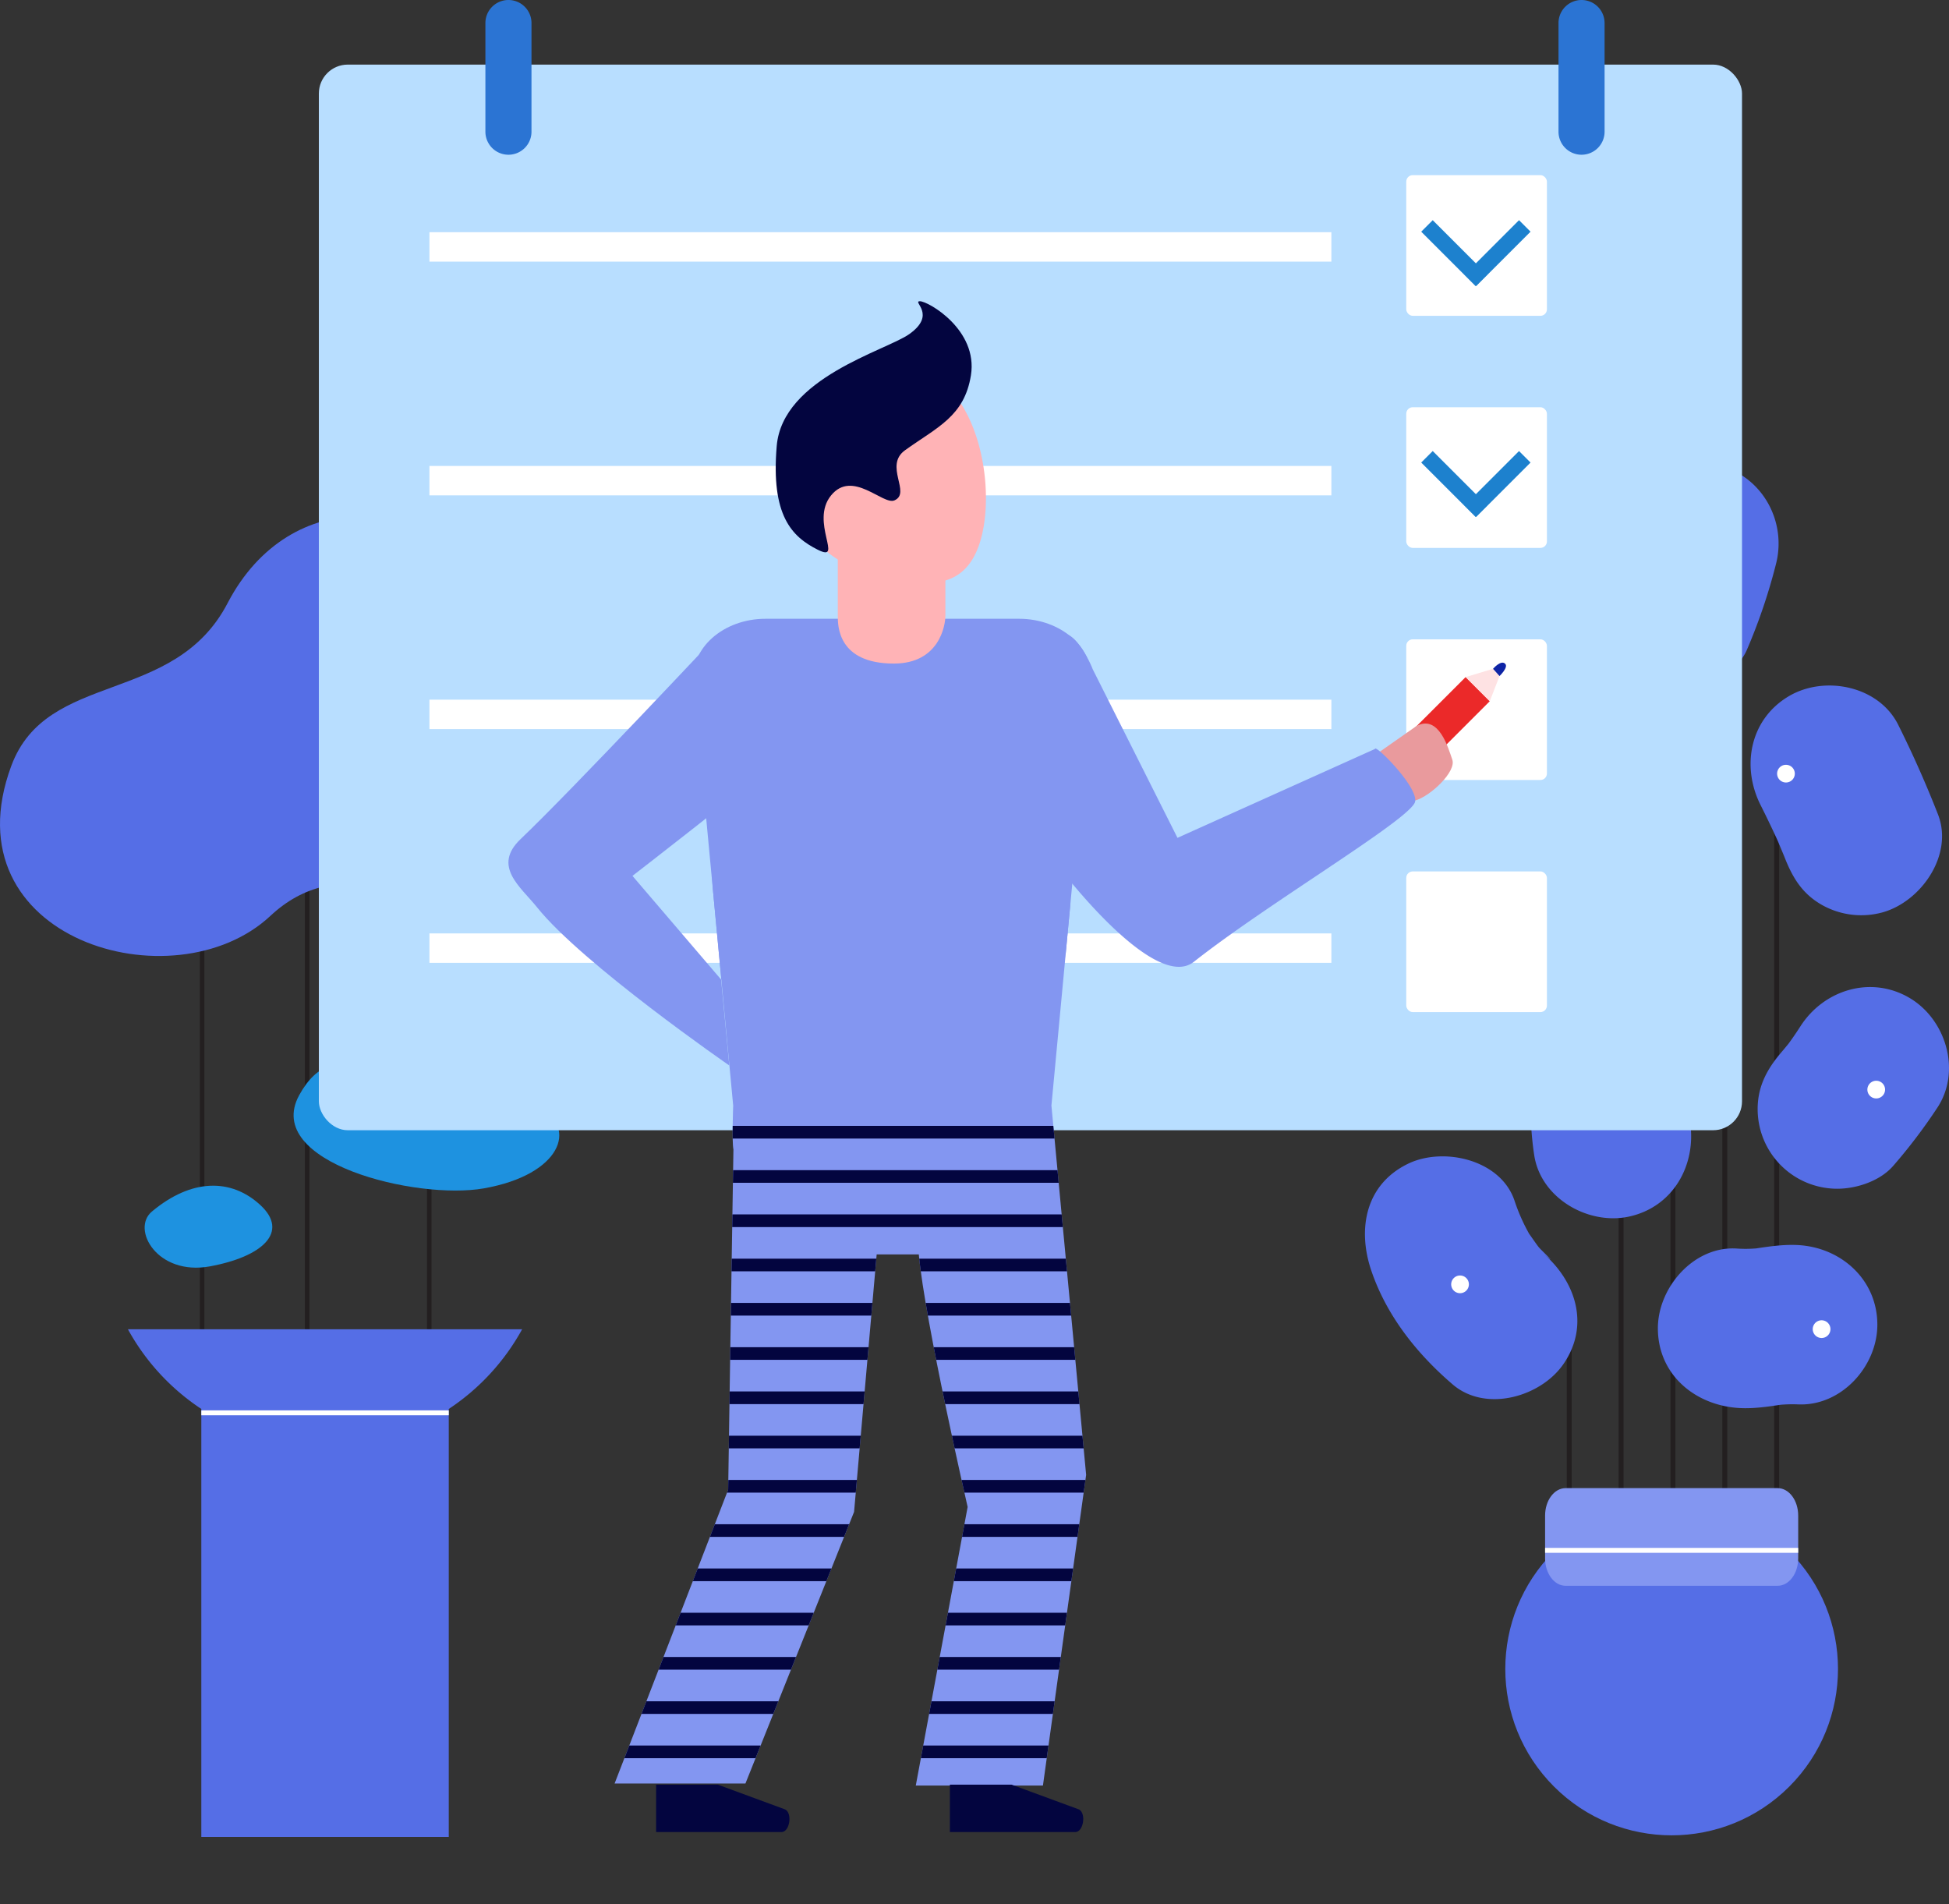 <svg xmlns="http://www.w3.org/2000/svg" xmlns:xlink="http://www.w3.org/1999/xlink" width="644.212" height="629.346" viewBox="0 0 644.212 629.346">
  <rect x="0" y="0" width="644.212" height="629.346" fill="#333333" stroke="none"/>
  <defs>
    <clipPath id="clip-path">
      <path id="Path_2" data-name="Path 2" d="M781.368,179.248h70.108c3.745,0,6.775,4.054,6.775,9.053v14.168c0,5-3.03,9.049-6.775,9.049H781.368c-3.741,0-6.775-4.054-6.775-9.049V188.3C774.593,183.3,777.627,179.248,781.368,179.248Z" transform="translate(-774.593 -179.248)" fill="#1b96e2"/>
    </clipPath>
    <clipPath id="clip-path-2">
      <path id="Path_17" data-name="Path 17" d="M779.052,165.143h-130.3a74.538,74.538,0,0,0,24.259,26.332V332.92H754.8V191.479a74.573,74.573,0,0,0,24.252-26.336Z" transform="translate(-648.756 -165.143)" fill="#c4c4c4"/>
    </clipPath>
    <clipPath id="clip-path-3">
      <path id="Path_30" data-name="Path 30" d="M712.168,262.959H817.356l13.133-139.717c1.176-11.4-9.838-21.181-23.849-21.181H722.885c-14.011,0-25.026,9.783-23.85,21.181Z" transform="translate(-698.949 -102.061)" fill="none"/>
    </clipPath>
    <clipPath id="clip-path-4">
      <path id="Path_33" data-name="Path 33" d="M731.167,145.285H836.355l11.472,122.036L833.549,370H791.522l17.138-92.07s-14.123-61.453-16.14-83.46H778.594l-7.471,85.091-35.907,89.763H691.97l37.537-97.107s1.467-97.929,1.738-112.439C730.709,157.238,731.167,145.285,731.167,145.285Z" transform="translate(-691.97 -145.285)" fill="none"/>
    </clipPath>
  </defs>
  <g id="Leave" transform="translate(-637.396 -47.123)">
    <g id="Group_1" data-name="Group 1" transform="translate(1155.255 479.07)">
      <rect id="Rectangle_2" data-name="Rectangle 2" width="1.632" height="149.262" fill="#231f20"/>
    </g>
    <g id="Group_2" data-name="Group 2" transform="translate(1189.544 229.1)">
      <rect id="Rectangle_3" data-name="Rectangle 3" width="1.632" height="376.928" fill="#231f20"/>
    </g>
    <g id="Group_3" data-name="Group 3" transform="translate(1172.399 350.682)">
      <rect id="Rectangle_4" data-name="Rectangle 4" width="1.632" height="277.649" fill="#231f20"/>
    </g>
    <g id="Group_4" data-name="Group 4" transform="translate(1223.831 297.913)">
      <rect id="Rectangle_5" data-name="Rectangle 5" width="1.632" height="286.575" fill="#231f20"/>
    </g>
    <g id="Group_5" data-name="Group 5" transform="translate(1206.689 223.424)">
      <rect id="Rectangle_6" data-name="Rectangle 6" width="1.632" height="386.992" fill="#231f20"/>
    </g>
    <g id="Group_6" data-name="Group 6" transform="translate(1112.171 520.947)">
      <circle id="Ellipse_1" data-name="Ellipse 1" cx="54.985" cy="54.985" r="54.985" transform="translate(0 77.761) rotate(-45)" fill="#556ee6"/>
    </g>
    <g id="Group_9" data-name="Group 9" transform="translate(1148.102 538.948)">
      <path id="Path_1" data-name="Path 1" d="M781.368,179.248h70.108c3.745,0,6.775,4.054,6.775,9.053v14.168c0,5-3.03,9.049-6.775,9.049H781.368c-3.741,0-6.775-4.054-6.775-9.049V188.3C774.593,183.3,777.627,179.248,781.368,179.248Z" transform="translate(-774.593 -179.248)" fill="#8396f1"/>
      <g id="Group_8" data-name="Group 8" clip-path="url(#clip-path)">
        <g id="Group_7" data-name="Group 7" transform="translate(-14.278 19.754)">
          <rect id="Rectangle_7" data-name="Rectangle 7" width="102.67" height="1.632" fill="#fff"/>
        </g>
      </g>
    </g>
    <g id="Group_11" data-name="Group 11" transform="translate(1165.758 200.173)">
      <g id="Group_10" data-name="Group 10">
        <path id="Path_3" data-name="Path 3" d="M787.246,107.533a160.458,160.458,0,0,1-6.358,20.693q1.323-3.144,2.65-6.287c-.22.51-.439,1.024-.659,1.537-2.933,6.819-4.713,12.805-2.654,20.283a26.338,26.338,0,0,0,32.385,18.389c5.9-1.623,13.2-6.2,15.731-12.1a188.745,188.745,0,0,0,9.674-28.521c3.536-13.9-4.359-28.525-18.385-32.385C806,85.4,790.782,93.63,787.246,107.533Z" transform="translate(-779.336 -88.239)" fill="#556ee6"/>
      </g>
    </g>
    <g id="Group_13" data-name="Group 13" transform="translate(1088.559 429.297)">
      <g id="Group_12" data-name="Group 12">
        <path id="Path_4" data-name="Path 4" d="M760.651,187.417c5.048,14.994,15.091,27.594,26.958,37.764,10.911,9.351,29.128,4.11,36.61-6.771,8.774-12.753,4.113-27.282-6.771-36.61,5.766,4.94-.249-.648-1.347-1.924-.975-1.132-5.669-8.212-1.846-2.155a61.79,61.79,0,0,1-6.224-13.3c-4.586-13.624-23.529-17.842-35.188-12.191-14.123,6.846-16.762,21.6-12.191,35.188Z" transform="translate(-758.597 -149.791)" fill="#556ee6"/>
      </g>
    </g>
    <g id="Group_15" data-name="Group 15" transform="translate(1143.334 341.095)">
      <g id="Group_14" data-name="Group 14">
        <path id="Path_5" data-name="Path 5" d="M778.858,150.827c-.086,9.436-1.939,18.575-3.659,27.818a104,104,0,0,0-.711,35.27c2.151,14.2,17.775,23.15,31.2,20.313,14.655-3.1,22.465-17.019,20.317-31.2q-.692-4.981-.294-1.526-.044-2.831.149-5.654a112.4,112.4,0,0,1,1.91-14c1.642-9.273,3.574-18.363,3.659-27.821.123-14.335-9.824-26.984-24.687-27.881-13.754-.826-27.758,10.333-27.881,24.687Z" transform="translate(-773.312 -126.096)" fill="#556ee6"/>
      </g>
    </g>
    <g id="Group_17" data-name="Group 17" transform="translate(1216.025 273.686)">
      <g id="Group_16" data-name="Group 16">
        <path id="Path_6" data-name="Path 6" d="M796.134,147.474q2.68,5.327,5.174,10.739c.726,1.571,1.418,3.157,2.111,4.746-3.164-7.251,0,.123.592,1.627,2.6,6.663,5.714,11.994,12.1,15.735a26.5,26.5,0,0,0,20.287,2.654c12.753-3.51,23.615-19,18.385-32.385Q848.87,135.453,841.6,120.9c-6.444-12.813-24.233-16.349-36.018-9.444-12.954,7.586-15.891,23.2-9.448,36.018Z" transform="translate(-792.84 -107.987)" fill="#556ee6"/>
      </g>
    </g>
    <g id="Group_19" data-name="Group 19" transform="translate(1218.359 373.344)">
      <g id="Group_18" data-name="Group 18">
        <path id="Path_7" data-name="Path 7" d="M807.59,147.759c-1.857,2.907-3.857,5.71-5.96,8.442q2.055-2.663,4.117-5.327-2.228,2.848-4.571,5.6c-4.665,5.5-7.709,11.182-7.709,18.616a26.326,26.326,0,0,0,26.323,26.325c6.475,0,14.3-2.613,18.618-7.713a180.535,180.535,0,0,0,14.648-19.368c7.735-12.1,2.561-28.987-9.444-36.018-12.753-7.471-28.309-2.624-36.022,9.444Z" transform="translate(-793.467 -134.76)" fill="#556ee6"/>
      </g>
    </g>
    <g id="Group_21" data-name="Group 21" transform="translate(1185.382 458.563)">
      <g id="Group_20" data-name="Group 20">
        <path id="Path_8" data-name="Path 8" d="M810.933,211.523c6.153.462,12.3-.815,18.37-1.649l-7,.938a47.282,47.282,0,0,1,8.521-.458c14.343.722,26.325-12.526,26.325-26.329,0-14.9-12-25.6-26.325-26.325-6.138-.309-12.273.964-18.322,1.783q3.5-.469,7-.942a42.568,42.568,0,0,1-8.569.328c-14.328-1.072-26.325,12.79-26.325,26.329,0,15.161,12.02,25.253,26.325,26.325Z" transform="translate(-784.608 -157.653)" fill="#556ee6"/>
      </g>
    </g>
    <g id="Group_22" data-name="Group 22" transform="translate(1109.251 280.872)">
      <path id="Path_9" data-name="Path 9" d="M770.008,112.844a2.926,2.926,0,1,1-2.926-2.926A2.926,2.926,0,0,1,770.008,112.844Z" transform="translate(-764.156 -109.918)" fill="#fff"/>
    </g>
    <g id="Group_23" data-name="Group 23" transform="translate(1187.061 247.233)">
      <path id="Path_10" data-name="Path 10" d="M790.907,103.807a2.924,2.924,0,1,1-2.922-2.926,2.924,2.924,0,0,1,2.922,2.926Z" transform="translate(-785.059 -100.881)" fill="#fff"/>
    </g>
    <g id="Group_24" data-name="Group 24" transform="translate(1224.795 299.887)">
      <path id="Path_11" data-name="Path 11" d="M801.044,117.948a2.924,2.924,0,1,1-2.926-2.922,2.924,2.924,0,0,1,2.926,2.922Z" transform="translate(-795.196 -115.026)" fill="#fff"/>
    </g>
    <g id="Group_25" data-name="Group 25" transform="translate(1186.581 378.798)">
      <path id="Path_12" data-name="Path 12" d="M790.778,139.151a2.924,2.924,0,1,1-2.925-2.926,2.924,2.924,0,0,1,2.925,2.926Z" transform="translate(-784.93 -136.225)" fill="#fff"/>
    </g>
    <g id="Group_26" data-name="Group 26" transform="translate(1254.63 404.312)">
      <path id="Path_13" data-name="Path 13" d="M809.059,146a2.924,2.924,0,1,1-2.922-2.926A2.924,2.924,0,0,1,809.059,146Z" transform="translate(-803.211 -143.079)" fill="#fff"/>
    </g>
    <g id="Group_27" data-name="Group 27" transform="translate(1236.569 483.473)">
      <path id="Path_14" data-name="Path 14" d="M804.211,167.271a2.926,2.926,0,1,1-2.926-2.926,2.926,2.926,0,0,1,2.926,2.926Z" transform="translate(-798.359 -164.345)" fill="#fff"/>
    </g>
    <g id="Group_28" data-name="Group 28" transform="translate(1117.067 468.671)">
      <path id="Path_15" data-name="Path 15" d="M772.056,162.763a2.924,2.924,0,1,1-3.406-2.345A2.924,2.924,0,0,1,772.056,162.763Z" transform="translate(-766.256 -160.369)" fill="#fff"/>
    </g>
    <g id="Group_30" data-name="Group 30" transform="translate(738.173 312.136)">
      <g id="Group_29" data-name="Group 29">
        <rect id="Rectangle_8" data-name="Rectangle 8" width="1.5" height="185.181" fill="#231f20"/>
      </g>
    </g>
    <g id="Group_32" data-name="Group 32" transform="translate(703.457 327.734)">
      <g id="Group_31" data-name="Group 31">
        <rect id="Rectangle_9" data-name="Rectangle 9" width="1.5" height="163.42" fill="#231f20"/>
      </g>
    </g>
    <g id="Group_34" data-name="Group 34" transform="translate(778.525 340.777)">
      <g id="Group_33" data-name="Group 33">
        <rect id="Rectangle_10" data-name="Rectangle 10" width="1.5" height="163.421" fill="#231f20"/>
      </g>
    </g>
    <g id="Group_37" data-name="Group 37" transform="translate(679.683 486.443)">
      <path id="Path_16" data-name="Path 16" d="M779.052,165.143h-130.3a74.538,74.538,0,0,0,24.259,26.332V332.92H754.8V191.479a74.573,74.573,0,0,0,24.252-26.336Z" transform="translate(-648.756 -165.143)" fill="#556ee6"/>
      <g id="Group_36" data-name="Group 36" clip-path="url(#clip-path-2)">
        <g id="Group_35" data-name="Group 35" transform="translate(10.993 26.793)">
          <rect id="Rectangle_11" data-name="Rectangle 11" width="158.22" height="1.632" fill="#fff"/>
        </g>
      </g>
    </g>
    <g id="Group_38" data-name="Group 38" transform="translate(637.396 217.771)">
      <path id="Path_18" data-name="Path 18" d="M795.447,118.111c-14.863-31.856-62.038-36.372-82.824,3.54-17.7,33.982-59.737,22.037-71.5,53.8-21.24,57.34,53.834,79.325,85.657,49.553,21.947-20.529,49.888-8.316,74.333,11.327,39.643,31.856,101.235-36.1,62.3-67.96C833.192,143.65,813.765,157.363,795.447,118.111Z" transform="translate(-637.396 -92.966)" fill="#556ee6"/>
    </g>
    <g id="Group_39" data-name="Group 39" transform="translate(685.205 438.994)">
      <path id="Path_19" data-name="Path 19" d="M652.628,160.942c-6.939,5.814,1.776,21.311,19.182,18.113s26.29-11.364,16.69-20.246S665.772,149.931,652.628,160.942Z" transform="translate(-650.239 -152.396)" fill="#1e92e0"/>
    </g>
    <g id="Group_40" data-name="Group 40" transform="translate(734.439 398.695)">
      <path id="Path_20" data-name="Path 20" d="M665.306,151.974c11.859-21.746,30.04-3.521,41.371,2.018,22.707,11.1,26.4-3.451,38.348,2.524,12.109,6.053,7.065,21.694-18.668,26.236C703.993,186.7,653.193,174.174,665.306,151.974Z" transform="translate(-663.466 -141.57)" fill="#1e92e0"/>
    </g>
    <g id="Group_41" data-name="Group 41" transform="translate(742.788 68.474)">
      <rect id="Rectangle_12" data-name="Rectangle 12" width="470.406" height="352.189" rx="9.562" fill="#b8deff"/>
    </g>
    <g id="Group_42" data-name="Group 42" transform="translate(779.342 123.863)">
      <rect id="Rectangle_13" data-name="Rectangle 13" width="298.12" height="9.724" fill="#fff"/>
    </g>
    <g id="Group_43" data-name="Group 43" transform="translate(779.342 201.113)">
      <rect id="Rectangle_14" data-name="Rectangle 14" width="298.12" height="9.724" fill="#fff"/>
    </g>
    <g id="Group_44" data-name="Group 44" transform="translate(779.342 278.363)">
      <rect id="Rectangle_15" data-name="Rectangle 15" width="298.12" height="9.724" fill="#fff"/>
    </g>
    <g id="Group_45" data-name="Group 45" transform="translate(779.342 355.613)">
      <rect id="Rectangle_16" data-name="Rectangle 16" width="298.12" height="9.724" fill="#fff"/>
    </g>
    <g id="Group_46" data-name="Group 46" transform="translate(1102.214 105.009)">
      <rect id="Rectangle_17" data-name="Rectangle 17" width="46.489" height="46.49" rx="2.136" fill="#fff"/>
    </g>
    <g id="Group_47" data-name="Group 47" transform="translate(1102.214 181.714)">
      <rect id="Rectangle_18" data-name="Rectangle 18" width="46.489" height="46.489" rx="2.136" fill="#fff"/>
    </g>
    <g id="Group_48" data-name="Group 48" transform="translate(1102.214 258.42)">
      <rect id="Rectangle_19" data-name="Rectangle 19" width="46.489" height="46.489" rx="2.136" fill="#fff"/>
    </g>
    <g id="Group_49" data-name="Group 49" transform="translate(1102.214 335.126)">
      <rect id="Rectangle_20" data-name="Rectangle 20" width="46.489" height="46.489" rx="2.136" fill="#fff"/>
    </g>
    <g id="Group_50" data-name="Group 50" transform="translate(1100.298 270.896)">
      <rect id="Rectangle_21" data-name="Rectangle 21" width="30.453" height="11.291" transform="translate(0 21.533) rotate(-45)" fill="#eb2929"/>
    </g>
    <g id="Group_51" data-name="Group 51" transform="translate(1092.541 286.249)">
      <path id="Path_21" data-name="Path 21" d="M772.42,136.748c4.981-1.433,13.5-9.511,12.143-13.427-1.329-3.838-4.43-14.983-11.793-11.178l-13.1,9.18,6.4,17.253Z" transform="translate(-759.667 -111.362)" fill="#e99a9d"/>
    </g>
    <g id="Group_52" data-name="Group 52" transform="translate(840.544 412.523)">
      <path id="Path_22" data-name="Path 22" d="M731.167,145.285H836.355l11.472,122.036L833.549,370H791.522l17.138-92.07s-14.123-61.453-16.14-83.46H778.594l-7.471,85.091-35.907,89.763H691.97l37.537-97.107s1.467-97.929,1.738-112.439C730.709,157.238,731.167,145.285,731.167,145.285Z" transform="translate(-691.97 -145.285)" fill="#8396f1"/>
    </g>
    <g id="Group_53" data-name="Group 53" transform="translate(866.522 251.625)">
      <path id="Path_23" data-name="Path 23" d="M712.168,262.959H817.356l13.133-139.717c1.176-11.4-9.838-21.181-23.849-21.181H722.885c-14.011,0-25.026,9.783-23.85,21.181Z" transform="translate(-698.949 -102.061)" fill="#8396f1"/>
    </g>
    <g id="Group_54" data-name="Group 54" transform="translate(914.319 225.813)">
      <path id="Path_24" data-name="Path 24" d="M730.312,135.743c-18.631,0-18.523-12.671-18.523-15.716V99.408c0-4.668,6.965-4.273,11.108-4.273h13.341c4.143,0,11.108,3.786,11.108,8.454v16.438C747.346,123.038,745.384,135.743,730.312,135.743Z" transform="translate(-711.789 -95.127)" fill="#ffb3b6"/>
    </g>
    <g id="Group_55" data-name="Group 55" transform="translate(898.276 168.726)">
      <path id="Path_25" data-name="Path 25" d="M770.666,136.864c-5.356,18.128-20.518,15.351-38.65,9.995a34.232,34.232,0,1,1,19.4-65.657C769.549,86.559,776.023,118.732,770.666,136.864Z" transform="translate(-707.479 -79.791)" fill="#ffb3b6"/>
    </g>
    <g id="Group_56" data-name="Group 56" transform="translate(976.312 256.8)">
      <path id="Path_26" data-name="Path 26" d="M750.711,114.957l28.015,55.721L844.01,141.3c0-1.8,15.459,13.747,13.055,17.953-3.9,6.823-48.961,33.457-72.922,52.393-13.4,10.594-46.206-32.936-48.083-36.059-2.993-4.992-7.05-35.906-7.612-53.156a7.582,7.582,0,0,1,6.809-7.787l6.213-11.182C744.911,103.108,749.5,111.714,750.711,114.957Z" transform="translate(-728.443 -103.451)" fill="#8396f1"/>
    </g>
    <g id="Group_57" data-name="Group 57" transform="translate(805.45 256.211)">
      <path id="Path_27" data-name="Path 27" d="M752.367,103.293s-48.637,51.876-65.794,68.217c-9.466,9.016,0,15.776,5.409,22.536,15,18.75,63.56,52.293,63.56,52.293l-2.706-28.4-29.3-34.261s41.211-31.827,42.588-34.116c3.748-6.254.625-33.766.625-33.766Z" transform="translate(-682.542 -103.293)" fill="#8396f1"/>
    </g>
    <g id="Group_58" data-name="Group 58" transform="translate(951.368 636.952)">
      <path id="Path_28" data-name="Path 28" d="M742.167,205.576H721.742v15.668h41.427c2.732,0,3.674-6.142,1.281-7.467Z" transform="translate(-721.742 -205.576)" fill="#03053f"/>
    </g>
    <g id="Group_59" data-name="Group 59" transform="translate(854.261 636.952)">
      <path id="Path_29" data-name="Path 29" d="M716.08,205.576H695.655v15.668h41.427c2.732,0,3.674-6.142,1.28-7.467Z" transform="translate(-695.655 -205.576)" fill="#03053f"/>
    </g>
    <g id="Group_63" data-name="Group 63" transform="translate(866.522 251.625)">
      <g id="Group_62" data-name="Group 62" clip-path="url(#clip-path-3)">
        <g id="Group_60" data-name="Group 60" transform="translate(122.983 40.225)">
          <rect id="Rectangle_22" data-name="Rectangle 22" width="1.632" height="76.281" fill="#8396f1"/>
        </g>
        <g id="Group_61" data-name="Group 61" transform="translate(3.628 43.944)">
          <rect id="Rectangle_23" data-name="Rectangle 23" width="1.632" height="75.387" transform="translate(0 0.103) rotate(-3.612)" fill="#8396f1"/>
        </g>
      </g>
    </g>
    <g id="Group_64" data-name="Group 64" transform="translate(1121.831 268.166)">
      <path id="Path_31" data-name="Path 31" d="M767.535,109.235l7.985,7.984,3.226-8.326L776.6,106.5Z" transform="translate(-767.535 -106.504)" fill="#fee2e3"/>
    </g>
    <g id="Group_65" data-name="Group 65" transform="translate(1130.897 266.128)">
      <path id="Path_32" data-name="Path 32" d="M769.971,107.993l2.144,2.39s3.045-2.885,1.872-4.057C772.584,104.919,769.971,107.993,769.971,107.993Z" transform="translate(-769.971 -105.957)" fill="#0e24a5"/>
    </g>
    <g id="Group_83" data-name="Group 83" transform="translate(840.544 412.523)">
      <g id="Group_82" data-name="Group 82" clip-path="url(#clip-path-4)">
        <g id="Group_81" data-name="Group 81" transform="translate(-19.313 6.705)">
          <g id="Group_66" data-name="Group 66">
            <rect id="Rectangle_24" data-name="Rectangle 24" width="189.861" height="4.179" fill="#03053f"/>
          </g>
          <g id="Group_67" data-name="Group 67" transform="translate(0 14.627)">
            <rect id="Rectangle_25" data-name="Rectangle 25" width="189.861" height="4.18" fill="#03053f"/>
          </g>
          <g id="Group_68" data-name="Group 68" transform="translate(0 29.255)">
            <rect id="Rectangle_26" data-name="Rectangle 26" width="189.861" height="4.179" fill="#03053f"/>
          </g>
          <g id="Group_69" data-name="Group 69" transform="translate(0 43.883)">
            <rect id="Rectangle_27" data-name="Rectangle 27" width="189.861" height="4.179" fill="#03053f"/>
          </g>
          <g id="Group_70" data-name="Group 70" transform="translate(0 58.511)">
            <rect id="Rectangle_28" data-name="Rectangle 28" width="189.861" height="4.179" fill="#03053f"/>
          </g>
          <g id="Group_71" data-name="Group 71" transform="translate(0 73.138)">
            <rect id="Rectangle_29" data-name="Rectangle 29" width="189.861" height="4.179" fill="#03053f"/>
          </g>
          <g id="Group_72" data-name="Group 72" transform="translate(0 87.766)">
            <rect id="Rectangle_30" data-name="Rectangle 30" width="189.861" height="4.179" fill="#03053f"/>
          </g>
          <g id="Group_73" data-name="Group 73" transform="translate(0 102.393)">
            <rect id="Rectangle_31" data-name="Rectangle 31" width="189.861" height="4.179" fill="#03053f"/>
          </g>
          <g id="Group_74" data-name="Group 74" transform="translate(0 117.021)">
            <rect id="Rectangle_32" data-name="Rectangle 32" width="189.861" height="4.18" fill="#03053f"/>
          </g>
          <g id="Group_75" data-name="Group 75" transform="translate(0 131.649)">
            <rect id="Rectangle_33" data-name="Rectangle 33" width="189.861" height="4.179" fill="#03053f"/>
          </g>
          <g id="Group_76" data-name="Group 76" transform="translate(0 146.277)">
            <rect id="Rectangle_34" data-name="Rectangle 34" width="189.861" height="4.179" fill="#03053f"/>
          </g>
          <g id="Group_77" data-name="Group 77" transform="translate(0 160.904)">
            <rect id="Rectangle_35" data-name="Rectangle 35" width="189.861" height="4.18" fill="#03053f"/>
          </g>
          <g id="Group_78" data-name="Group 78" transform="translate(0 175.532)">
            <rect id="Rectangle_36" data-name="Rectangle 36" width="189.861" height="4.18" fill="#03053f"/>
          </g>
          <g id="Group_79" data-name="Group 79" transform="translate(0 190.159)">
            <rect id="Rectangle_37" data-name="Rectangle 37" width="189.861" height="4.179" fill="#03053f"/>
          </g>
          <g id="Group_80" data-name="Group 80" transform="translate(0 204.787)">
            <rect id="Rectangle_38" data-name="Rectangle 38" width="189.861" height="4.18" fill="#03053f"/>
          </g>
        </g>
      </g>
    </g>
    <g id="Group_84" data-name="Group 84" transform="translate(893.8 146.679)">
      <path id="Path_34" data-name="Path 34" d="M745.5,139.692c5.7-2.442-3.589-11.476,3.536-16.591,10.609-7.616,19.587-11.152,21.761-24.754,2.412-15.061-14.142-24.479-16.863-24.479s5.71,4.352-3.536,10.881c-7.762,5.476-41.889,14.413-43.794,36.99-1.928,22.874,4.9,29.921,13.6,34.272s-2.721-9.247,4.352-17.95S741.693,141.322,745.5,139.692Z" transform="translate(-706.277 -73.868)" fill="#03053f"/>
    </g>
    <g id="Group_87" data-name="Group 87" transform="translate(1107.159 119.892)">
      <g id="Group_85" data-name="Group 85" transform="translate(0 0.001)">
        <rect id="Rectangle_39" data-name="Rectangle 39" width="5.38" height="25.43" transform="translate(0 3.804) rotate(-45)" fill="#1d81ce"/>
      </g>
      <g id="Group_86" data-name="Group 86" transform="translate(14.346)">
        <rect id="Rectangle_40" data-name="Rectangle 40" width="25.431" height="5.38" transform="translate(0 17.983) rotate(-45.003)" fill="#1d81ce"/>
      </g>
    </g>
    <g id="Group_90" data-name="Group 90" transform="translate(1107.159 196.19)">
      <g id="Group_88" data-name="Group 88" transform="translate(0 0.001)">
        <rect id="Rectangle_41" data-name="Rectangle 41" width="5.38" height="25.43" transform="translate(0 3.804) rotate(-45)" fill="#1d81ce"/>
      </g>
      <g id="Group_89" data-name="Group 89" transform="translate(14.346)">
        <rect id="Rectangle_42" data-name="Rectangle 42" width="25.431" height="5.38" transform="translate(0 17.983) rotate(-45.003)" fill="#1d81ce"/>
      </g>
    </g>
    <g id="Group_91" data-name="Group 91" transform="translate(797.837 47.123)">
      <path id="Path_35" data-name="Path 35" d="M695.733,90.646a7.617,7.617,0,0,1-7.619,7.616h0a7.618,7.618,0,0,1-7.616-7.616V54.739a7.618,7.618,0,0,1,7.616-7.616h0a7.617,7.617,0,0,1,7.62,7.616Z" transform="translate(-680.497 -47.123)" fill="#2b74d3"/>
    </g>
    <g id="Group_92" data-name="Group 92" transform="translate(1152.535 47.123)">
      <path id="Path_36" data-name="Path 36" d="M791.016,90.646a7.616,7.616,0,0,1-7.616,7.616h0a7.616,7.616,0,0,1-7.616-7.616V54.739a7.616,7.616,0,0,1,7.616-7.616h0a7.616,7.616,0,0,1,7.616,7.616Z" transform="translate(-775.784 -47.123)" fill="#2b74d3"/>
    </g>
  </g>
</svg>
